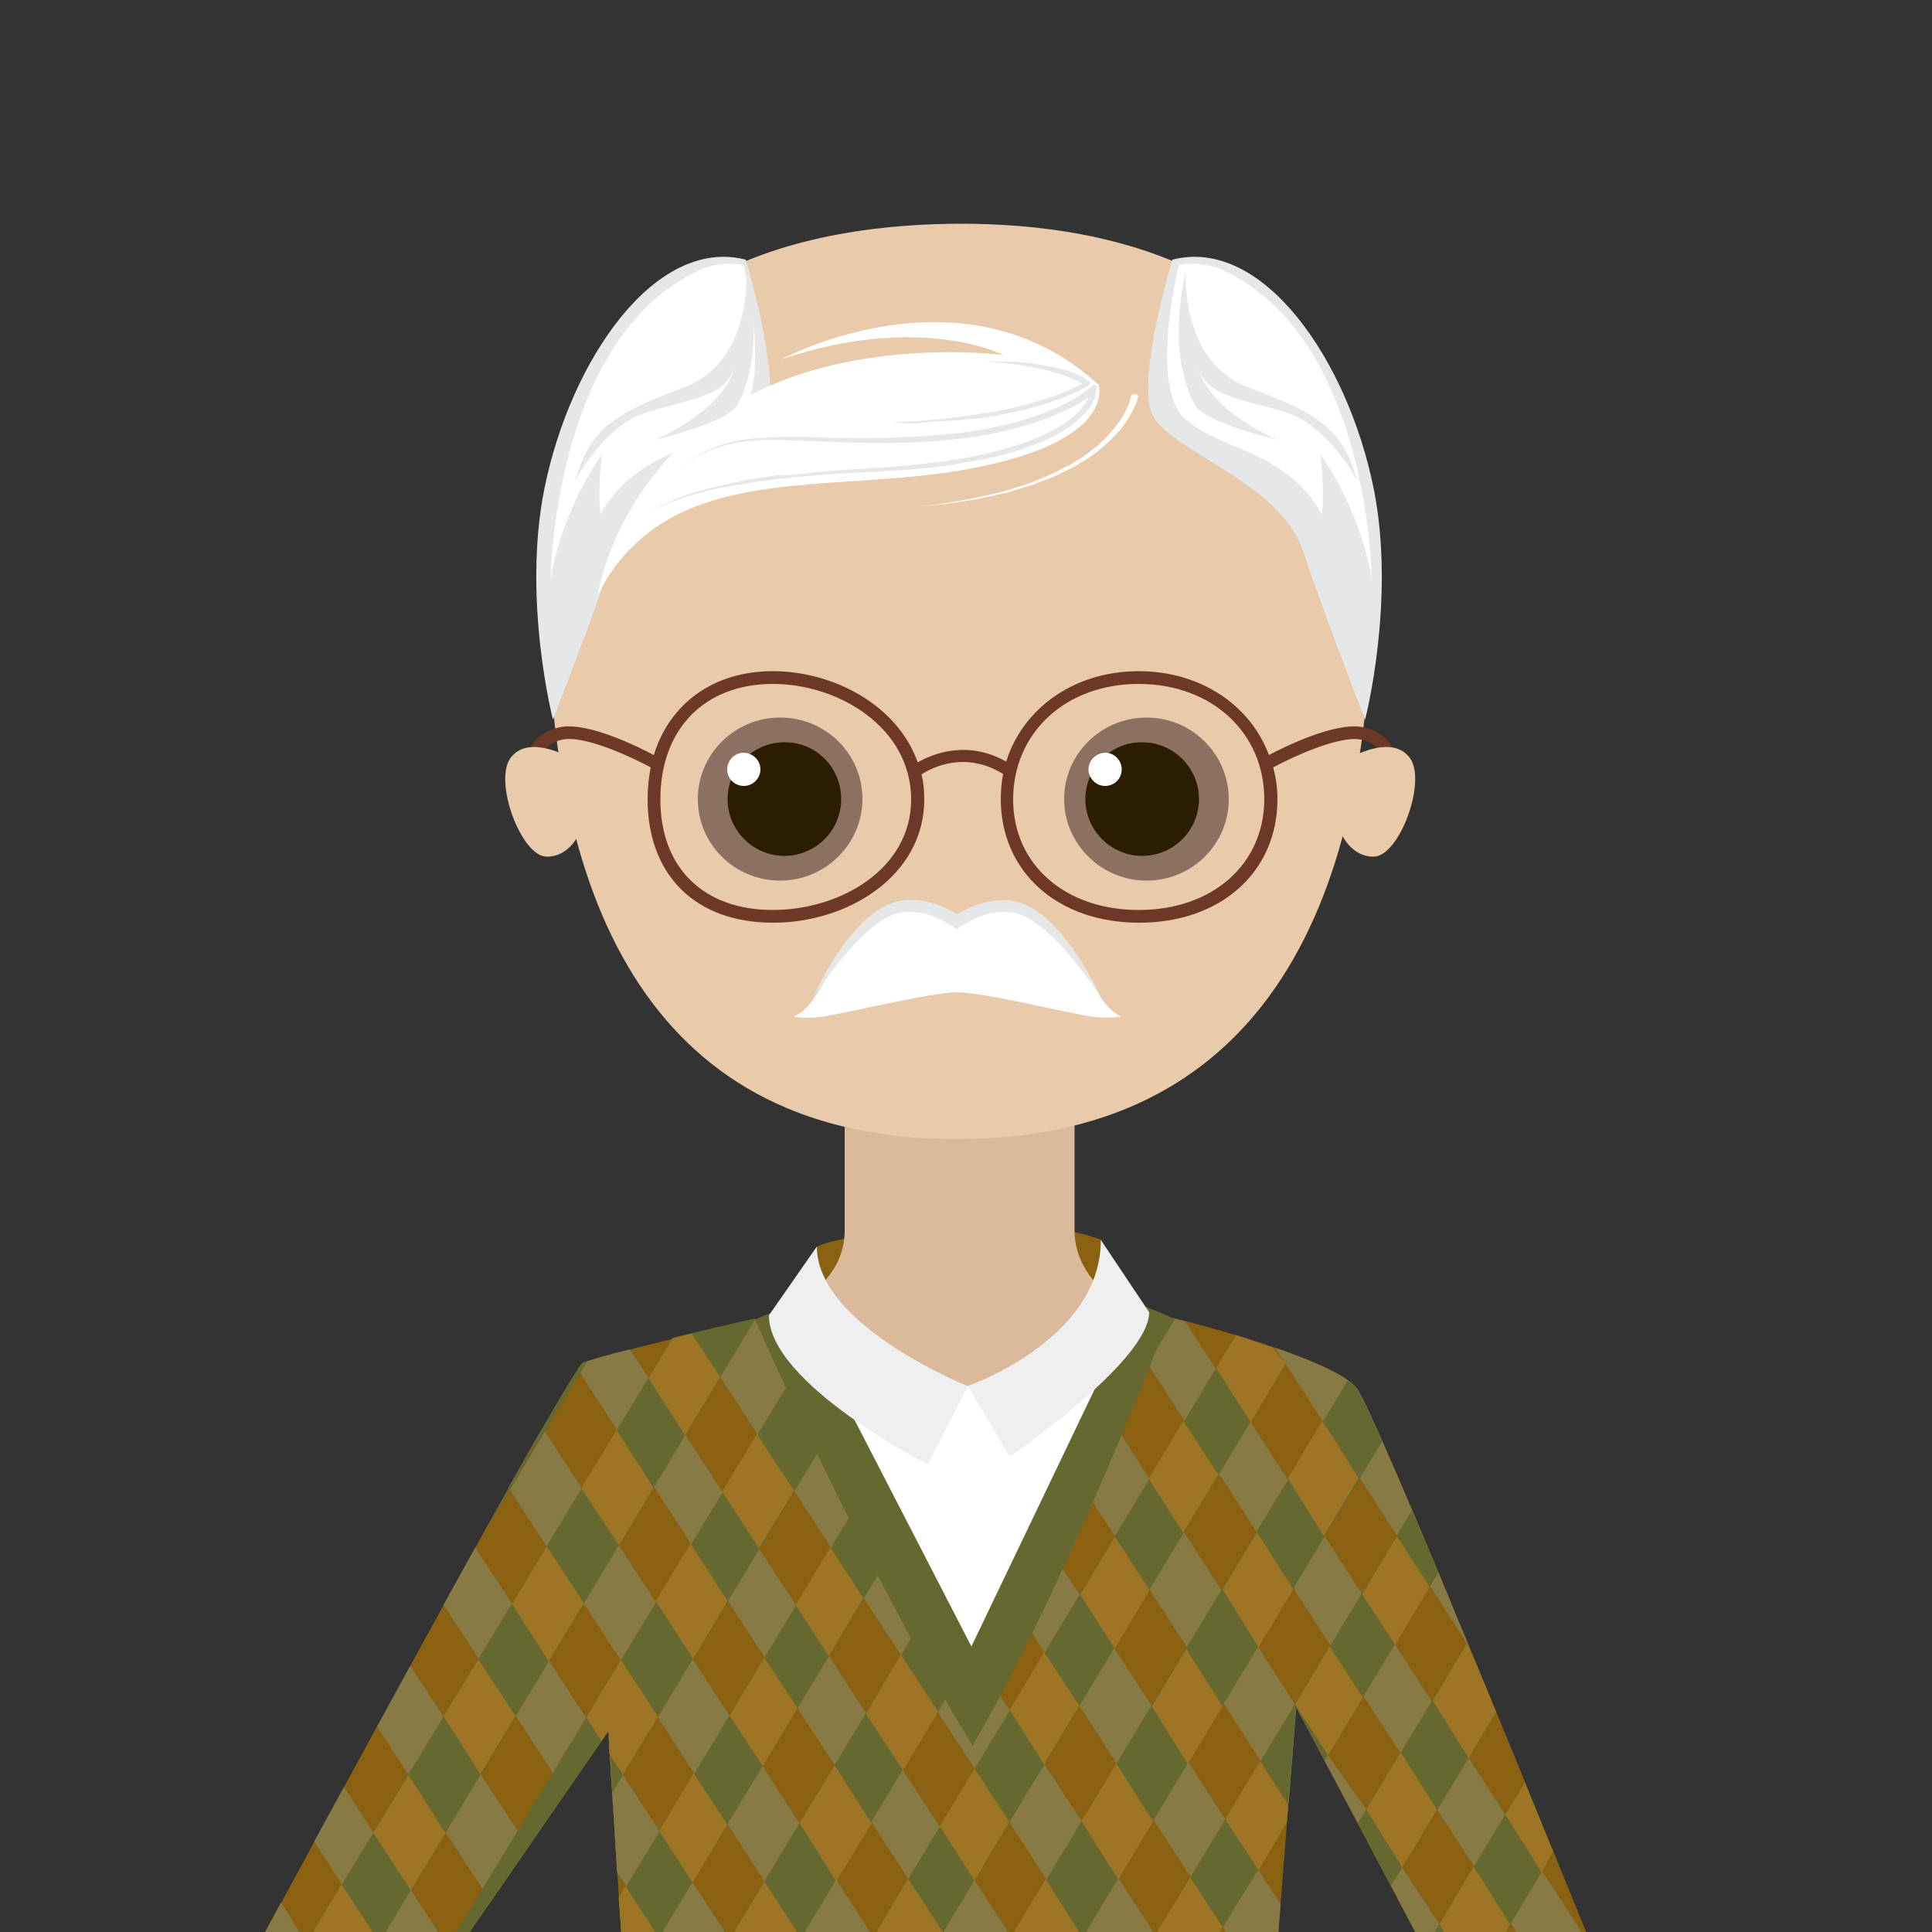 <?xml version="1.0" encoding="utf-8"?>
<!-- Generator: Adobe Illustrator 24.3.0, SVG Export Plug-In . SVG Version: 6.00 Build 0)  -->
<svg version="1.1" xmlns="http://www.w3.org/2000/svg" xmlns:xlink="http://www.w3.org/1999/xlink" x="0px" y="0px"
	 viewBox="0 0 500 500" style="enable-background:new 0 0 500 500;" xml:space="preserve">
<rect x="0" y="0" width="500" height="500" fill="#333333" stroke="none"/>
<style type="text/css">
	.st0{fill:#8A6111;}
	.st1{fill:#DBBA9C;}
	.st2{fill:#E9CBAC;}
	.st3{fill:#8C7163;}
	.st4{fill:#2A1D01;}
	.st5{fill:#FFFFFF;}
	.st6{fill:#E6E7E8;}
	.st7{fill:#877A45;}
	.st8{fill:#65682F;}
	.st9{fill:#9E7525;}
	.st10{fill:#6D3926;}
	.st11{fill:#EFEFF0;}
	.st12{display:none;}
	.st13{display:inline;fill:none;stroke:#231F20;stroke-width:0.5;stroke-miterlimit:10;}
</style>
<g id="Layer_5">
</g>
<g id="Layer_2">
</g>
<g id="Layer_4">
</g>
<g id="Layer_1">
	<g>
		<path class="st0" d="M213.4,355c0,0-5.7-29.6-1.8-32.4c3.9-2.8,52.4-10,73.5-1.7l2.5,34l-64.8,29.3L213.4,355z"/>
		<path class="st1" d="M352.7,376.6c0,0-3.5-15.3-28-23.4c-24.5-8.2-46.6-17.4-46.6-34.8c0-17.4,0-45.8,0-45.8h-29.7h-0.1h-29.7
			c0,0,0,28.4,0,45.8c0,17.4-22,25.7-46.4,33.8c-24.5,8.1-27.6,23.3-27.6,23.3S230.1,401.8,352.7,376.6z"/>
		<path class="st0" d="M116.7,502h3.5l37.2-54c0,0,1.6,25.8,3.5,54h169.8c2.4-31.1,4.7-60.3,4.7-60.3l31.9,60.3h2.6h18.6h22.8
			c-24.1-59.4-56-137.1-60.1-142.6c-6.6-8.9-53.6-19.8-53.6-19.8L282,360.2l-30.5,71.6l-33.1-66.9l-20.4-24c0,0-42.7,9.7-47.2,11.9
			c-2.8,1.4-49.9,87.6-83.2,149.2"/>
		<path class="st2" d="M354.9,152.4c0,84.8-30.1,142.4-107.4,142.4c-77.3,0-105.9-58.5-105.9-143.3c0-84.8,72-93.6,107.3-93.6
			S354.9,67.6,354.9,152.4z"/>
		<path class="st3" d="M223.2,206.8c0,11.6-9.6,21.1-21.3,21.1c-11.8,0-21.3-9.4-21.3-21.1c0-11.6,9.5-21.1,21.3-21.1
			C213.7,185.7,223.2,195.1,223.2,206.8z"/>
		<path class="st4" d="M217.7,206.8c0,8.1-6.6,14.7-14.7,14.7c-8.1,0-14.7-6.6-14.7-14.7c0-8.1,6.6-14.7,14.7-14.7
			C211.1,192,217.7,198.6,217.7,206.8z"/>
		<path class="st5" d="M196.8,199.1c0,2.3-1.9,4.3-4.3,4.3c-2.4,0-4.3-1.9-4.3-4.3c0-2.3,1.9-4.3,4.3-4.3
			C194.9,194.9,196.8,196.8,196.8,199.1z"/>
		<path class="st3" d="M275.4,206.8c0,11.6,9.6,21.1,21.3,21.1c11.8,0,21.3-9.4,21.3-21.1c0-11.6-9.5-21.1-21.3-21.1
			C285,185.7,275.4,195.1,275.4,206.8z"/>
		<path class="st4" d="M280.9,206.8c0,8.1,6.6,14.7,14.7,14.7c8.1,0,14.7-6.6,14.7-14.7c0-8.1-6.6-14.7-14.7-14.7
			C287.5,192,280.9,198.6,280.9,206.8z"/>
		<path class="st5" d="M281.7,199.1c0,2.3,1.9,4.3,4.3,4.3c2.4,0,4.3-1.9,4.3-4.3c0-2.3-1.9-4.3-4.3-4.3
			C283.6,194.9,281.7,196.8,281.7,199.1z"/>
		<path class="st5" d="M285,258.3c-1.4-2.1-9.6-17.3-19-22.1c-8.5-4.4-18.1,1.4-18.1,1.4h-0.1c0,0-9.7-5.8-18.1-1.4
			c-9.3,4.9-17.6,20-19,22.1c-2.4,3.7-5.3,4.8-5.3,4.8s2.7,0.6,6.8,0.1c5.3-0.6,28.5-6.4,35.6-6.4s30.4,5.9,35.6,6.4
			c4.1,0.4,6.8-0.1,6.8-0.1S287.4,262,285,258.3z"/>
		<path class="st6" d="M282.2,252.8c-1-1.8-2.1-3.5-3.2-5.3c-2.3-3.4-4.8-6.7-8-9.6c-0.8-0.7-1.6-1.4-2.5-2
			c-0.5-0.3-0.9-0.6-1.4-0.9l-0.4-0.2l-0.1-0.1l-0.1-0.1l-0.2-0.1c-0.2-0.1-0.4-0.2-0.7-0.3c-1.1-0.5-2.2-0.8-3.3-1
			c-1.1-0.2-2.2-0.3-3.4-0.2c-2.2,0.1-4.4,0.6-6.4,1.3c-1,0.4-2,0.8-3,1.3c-0.6,0.3-1.3,0.7-1.9,1c-0.6-0.4-1.2-0.7-1.9-1.1
			c-1-0.5-1.9-0.9-3-1.3c-2-0.7-4.2-1.3-6.4-1.3c-2.2-0.1-4.5,0.3-6.6,1.3c-1.1,0.5-1.9,1-2.9,1.6c-0.9,0.6-1.7,1.3-2.5,2
			c-3.1,2.8-5.7,6.1-7.9,9.5c-1.1,1.7-2.2,3.5-3.2,5.3c-1,1.8-1.9,3.6-2.8,5.4c2.4-3.3,4.7-6.6,7.3-9.7c1.3-1.6,2.6-3.1,4-4.5
			c1.4-1.4,2.8-2.8,4.3-4c0.8-0.6,1.6-1.2,2.4-1.7c0.8-0.5,1.7-1,2.5-1.3c1.7-0.7,3.5-0.9,5.3-0.8c1.8,0.1,3.7,0.5,5.4,1.2
			c0.9,0.3,1.8,0.7,2.6,1.2c0.8,0.4,1.7,0.9,2.4,1.4l1,0.7l1-0.7c0.7-0.5,1.6-1,2.4-1.4c0.9-0.4,1.7-0.8,2.6-1.2
			c1.8-0.7,3.6-1.1,5.5-1.2c0.9-0.1,1.8,0,2.7,0.1c0.9,0.1,1.8,0.4,2.6,0.7c0.2,0.1,0.5,0.2,0.7,0.3l0.2,0.1c0,0,0.1,0,0,0l0.1,0
			l0.3,0.2c0.4,0.2,0.8,0.5,1.2,0.7c0.8,0.5,1.6,1.1,2.4,1.7c1.5,1.2,3,2.6,4.4,4c1.4,1.4,2.7,3,4,4.5c2.6,3.1,4.9,6.4,7.3,9.8
			C284.1,256.5,283.2,254.6,282.2,252.8z"/>
		<g>
			<path class="st7" d="M114.6,501.9L89,462.5c-2.6,4.7-5.1,9.4-7.7,14.1l16.4,25.3"/>
			<path class="st7" d="M127,492.1l9.7-14l-30.5-47c-2.8,5.2-5.7,10.4-8.6,15.7L127,492.1z"/>
			<path class="st7" d="M78.8,502l-6.1-9.6c-1.8,3.3-3.5,6.5-5.2,9.6"/>
			<path class="st7" d="M410.6,502l-103.9-160c-5.4-1.4-9.1-2.3-9.1-2.3l-4.6,7.1L393.8,502"/>
			<path class="st7" d="M283.6,361.2l-5.9,9.1l-2.7,6.4l58.5,90.1c1.2-14.9,2-25.2,2-25.2"/>
			<path class="st7" d="M262.2,502l-99.2-152.8c-6,1.5-10.8,2.9-12.2,3.5c-0.2,0.1-0.7,0.7-1.3,1.6L245.3,502"/>
			<path class="st7" d="M123,400.5c-2.6,4.7-5.4,9.7-8.2,14.8l31.6,48.6l9.2-13.3L123,400.5z"/>
			<path class="st7" d="M330.7,502c0.2-3.1,0.5-6.2,0.7-9.2l-63.9-98.4l-7.4,17.5l58.5,90"/>
			<path class="st7" d="M299.7,501.9l-47.1-72.6l-1.1,2.5l-8.8-17.6l-47.2-72.7c-3.3,0.8-9.5,2.2-16.3,3.8l101.8,156.7"/>
			<path class="st7" d="M330,348.8l50.2,77.3c-14.5-35-26.6-63.5-29-66.7C348.5,355.9,339.7,352.2,330,348.8z"/>
			<path class="st7" d="M226.5,502l-86.1-132.5c-2.6,4.5-5.5,9.7-8.8,15.5L207.7,502"/>
			<path class="st7" d="M188.8,501.9l-31-47.8c0.4,6.5,1.1,17.5,1.9,30.4l11.3,17.4"/>
		</g>
		<path class="st8" d="M195.4,341.5c0,0,28,63.9,56.3,110.3c25.7-44.4,50.9-111.1,50.9-111.1l-16.6-6.9l-28.5,37.6l-21.9-8.9
			L201.3,339L195.4,341.5z"/>
		<g>
			<path class="st8" d="M170.1,502.2l62.5-103.5l1.3-2.2l-7.4-15l-2.4,4l-63.9,105.8c0.2,3.5,0.5,7,0.7,10.6"/>
			<polyline class="st8" points="207.1,501.9 250.6,430 242.3,413.2 188.8,501.8 			"/>
			<path class="st8" d="M98.6,502l97-160.8c-4.2,0.9-12.8,2.9-21.5,5L80,501.7"/>
			<path class="st8" d="M304.1,341.3c-4-1-6.6-1.6-6.6-1.6l-19.9,30.7l-21.3,50.1L304.1,341.3z"/>
			<path class="st8" d="M279.9,501.9L357.7,373c-3.3-7.5-5.7-12.4-6.6-13.6c-0.5-0.7-1.3-1.4-2.3-2.1L261.4,502"/>
			<path class="st8" d="M120.2,502l37.3-54c0,0,0.4,6.2,1,15.8l56.2-92.9l-9.4-14.9L116.9,502"/>
			<path class="st8" d="M314.5,502l18.5-30.2c1.4-17.4,2.4-30,2.4-30l7.4,13.9l29.4-48.7c-2.4-5.7-4.7-11.1-6.8-16.1l-67.1,111.1"/>
			<path class="st8" d="M152,352.3c-0.5,0.2-1,0.4-1.2,0.5c-1.3,0.7-12.2,19.7-26.8,46L152,352.3z"/>
			<path class="st8" d="M351.4,471.9l8.6,16.3l27.2-45c-2.5-6.2-5-12.2-7.5-18.1L351.4,471.9z"/>
			<path class="st8" d="M370,502l24.6-40.8c2.5,6.1,5,12.2,7.4,18.2L388.5,502"/>
		</g>
		<line class="st9" x1="280.8" y1="353" x2="280.7" y2="350.7"/>
		<path class="st5" d="M207.6,341.2c0,0,18.7,17.2,43,17.5c13,0.2,42-18.6,42-18.6l-41.2,86L207.6,341.2z"/>
		<path class="st10" d="M359.9,192.8c-1.6-2.4-4-4-7.1-4.6c-7.3-1.5-20.8,5.3-24.4,7.2c-4.8-12.9-17.7-21.7-33.7-21.7
			c-16.7,0-30,9.6-34.3,23.4c-10.1-5.7-19.1-2-22.9,0.2c-5.2-14.8-21.8-23.6-37.5-23.6c-15.4,0-26.7,8.4-30.8,21.7
			c-3.6-1.9-17-8.7-24.3-7.2c-3.2,0.7-5.6,2.2-7.1,4.6c-2.9,4.5-1.7,10.4-1.6,10.6l3.2-0.7c0,0-1-4.8,1.2-8.1c1.1-1.7,2.7-2.7,5-3.2
			c5.8-1.2,18.4,4.8,22.8,7.2c-0.5,2.6-0.8,5.3-0.8,8.2c0,19.7,12.4,32,32.5,32c19.2,0,39.1-12,39.1-32c0-2.2-0.2-4.3-0.7-6.4
			c2.6-1.7,11.2-6.2,21.1-0.1c-0.4,2.1-0.6,4.2-0.6,6.5c0,18.8,14.7,32,35.8,32s35.8-13.1,35.8-32c0-2.9-0.4-5.6-1.1-8.2
			c4.6-2.5,16.9-8.3,22.7-7.2c2.3,0.5,4,1.5,5,3.2c2.2,3.3,1.2,8.1,1.2,8.1l3.2,0.7C361.6,203.2,362.8,197.3,359.9,192.8z
			 M200,235.5c-18,0-29.1-11-29.1-28.6c0-18.2,11.4-29.9,29.1-29.9c17.2,0,35.8,11.4,35.8,29.9C235.8,224.8,217.6,235.5,200,235.5z
			 M294.7,235.5c-19.1,0-32.5-11.8-32.5-28.6c0-17.3,13.6-29.9,32.5-29.9s32.5,12.6,32.5,29.9C327.1,223.7,313.8,235.5,294.7,235.5z
			"/>
		<path class="st2" d="M146.5,195.6c0,0-10-5.5-14.4,0.6c-4.4,6.1,2.8,25.5,9.4,25.5c6.6,0,8.9-7.2,8.9-7.2L146.5,195.6z"/>
		<path class="st2" d="M350.5,195.6c0,0,10-5.5,14.4,0.6c4.4,6.1-2.8,25.5-9.4,25.5c-6.6,0-8.9-7.2-8.9-7.2L350.5,195.6z"/>
		<path class="st6" d="M193,67.2c0,0,8.9,29.3,5.5,39.3s-33.2,17.7-39.3,36s-16.1,43.7-16.1,43.7s-8-31-2.2-59.8
			C147.7,92.9,169.7,61.2,193,67.2z"/>
		<path class="st6" d="M303.4,67.2c0,0-8.9,29.3-5.5,39.3s33.2,17.7,39.3,36s16.1,43.7,16.1,43.7s8-31,2.2-59.8
			C348.7,92.9,326.7,61.2,303.4,67.2z"/>
		<path class="st5" d="M284.3,99.6c0,0,5,14.4-32.7,21.6c-37.6,7.2-78.6-2.8-96.9,32.7c0,0,4.4-29.9,34.3-48.7s70.8-13.3,70.8-13.3
			s-21.6-11.1-57.6,1.1C202.4,92.9,249.4,67.5,284.3,99.6z"/>
		<path class="st5" d="M294.5,102.8c0,0,0,0.2-0.2,0.8c-0.2,0.5-0.4,1.3-0.9,2.1c-0.4,0.9-1,1.9-1.7,3.1c-0.8,1.1-1.6,2.4-2.8,3.5
			c-1.1,1.3-2.4,2.4-3.8,3.7c-1.5,1.1-3,2.4-4.8,3.4c-0.9,0.5-1.8,1.1-2.7,1.6c-0.9,0.5-1.9,0.9-2.9,1.4c-1.9,1-3.9,1.7-6,2.5
			c-2,0.9-4.1,1.3-6.1,2c-2,0.7-4.1,1-6.1,1.5c-2,0.4-3.9,0.9-5.7,1.1c-1.8,0.3-3.6,0.5-5.2,0.8c-1.6,0.3-3.1,0.3-4.4,0.5
			c-1.3,0.1-2.4,0.2-3.4,0.3c-1.9,0.2-3,0.3-3,0.3s1.1-0.1,2.9-0.3c0.9-0.1,2.1-0.2,3.4-0.4c1.3-0.2,2.8-0.2,4.4-0.6
			c1.6-0.3,3.3-0.6,5.1-0.9c1.8-0.3,3.7-0.8,5.7-1.2c2-0.5,4-0.9,6-1.6c2-0.7,4.1-1.2,6-2.1c2-0.8,4-1.6,5.8-2.6
			c0.9-0.5,1.9-1,2.8-1.4c0.9-0.6,1.7-1.1,2.6-1.6c1.7-1,3.1-2.3,4.6-3.4c1.3-1.3,2.6-2.4,3.6-3.7c1.1-1.2,1.9-2.4,2.6-3.4
			c0.6-1.1,1.2-2.1,1.5-2.9c0.4-0.8,0.6-1.5,0.7-1.9c0.1-0.4,0.2-0.7,0.2-0.7c0.1-0.5,0.5-0.8,1-0.7
			C294.3,101.9,294.6,102.3,294.5,102.8C294.5,102.7,294.5,102.8,294.5,102.8L294.5,102.8z"/>
		<path class="st5" d="M305.1,68.6c0,0-7.9,31.5,1.7,39.9c9.5,8.3,25.7,7.9,35.3,24.5c0,0,0.8-6.2-0.4-15.4c0,0,10,13.3,13.3,32
			c0,0-0.7-62.5-38.6-79.7C312.6,68.1,307.5,68,305.1,68.6z"/>
		<path class="st5" d="M192.4,68.6c0,0,7.9,31.5-1.7,39.9s-25.7,7.9-35.3,24.5c0,0-0.8-6.2,0.4-15.4c0,0-10,13.3-13.3,32
			c0,0,0.7-62.5,38.6-79.7C184.9,68.1,189.9,68,192.4,68.6z"/>
		<path class="st6" d="M193.2,70c0,0,1.7,23.5-16.1,30.2s-24.4,10.5-28.2,24.1c0,0,7.2-13.6,17.4-17.2s20.8-3.9,23.5-11.3
			c0,0-1.9,9.7-20.2,18c0,0,18.8-4.4,21.3-9.1C193.5,99.9,197.4,89.1,193.2,70z"/>
		<path class="st6" d="M306.9,70c0,0-1.7,23.5,16.1,30.2s24.4,10.5,28.2,24.1c0,0-7.2-13.6-17.4-17.2s-20.8-3.9-23.5-11.3
			c0,0,1.9,9.7,20.2,18c0,0-18.8-4.4-21.3-9.1C306.6,99.9,302.7,89.1,306.9,70z"/>
		<polyline class="st8" points="232.9,501.6 225.5,502.1 319.9,345.5 329.4,348.8 332.7,352.9 243,501.9 		"/>
		<g>
			<path class="st6" d="M283.8,99.8c-0.3-0.3-0.8-0.3-1.1,0l-0.1,0.1c-1.6,1.4-3.6,2.7-5.5,3.8c-2,1.1-4.1,2-6.2,2.9
				c-2.1,0.8-4.3,1.6-6.5,2.2c-1.1,0.4-2.2,0.6-3.3,0.9c-1.1,0.3-2.2,0.5-3.4,0.8c-2.2,0.5-4.5,0.9-6.8,1.2
				c-2.3,0.4-4.6,0.5-6.9,0.8c-2.3,0.1-4.6,0.4-6.9,0.5c-2.3,0.1-4.6,0.2-6.9,0.3c-4.6,0.1-9.3,0.1-13.9,0
				c-4.6-0.1-9.3-0.3-13.9-0.2c-4.6,0.1-9.3,0.3-13.9,1.5c-4.5,1.2-8.7,3.4-12.4,6.2c3.8-2.7,8-4.8,12.5-5.8
				c4.5-1.1,9.1-1.2,13.8-1.1c4.6,0.1,9.3,0.3,13.9,0.5c4.6,0.2,9.3,0.2,13.9,0.2c4.6,0,9.3-0.2,13.9-0.6c2.3-0.3,4.6-0.4,6.9-0.8
				c2.3-0.3,4.6-0.7,6.9-1.2c1.1-0.2,2.3-0.5,3.4-0.8c1.1-0.3,2.3-0.5,3.4-0.9c2.3-0.6,4.5-1.4,6.7-2.2c2.2-0.9,4.3-1.8,6.4-2.9
				c1.4-0.8,2.7-1.5,3.9-2.4c-0.2,0.4-0.3,0.7-0.5,1.1c-0.6,1-1.4,2-2.3,2.9c-1.8,1.7-3.9,3.2-6.1,4.4c-4.5,2.4-9.3,4.1-14.3,5.4
				c-5,1.3-10,2.2-15.1,2.9c-2.6,0.3-5.1,0.6-7.7,0.9c-2.6,0.2-5.1,0.5-7.7,0.6l-7.7,0.5c-2.6,0.2-5.2,0.3-7.7,0.6
				c-2.6,0.2-5.2,0.5-7.7,0.8L201,123l-3.8,0.6c-2.6,0.3-5.1,0.9-7.7,1.4c-2.5,0.6-5.1,1.1-7.6,1.8c-2.5,0.7-5,1.5-7.4,2.5
				c-2.4,1-4.8,2.2-6.6,4.1c1.8-1.8,4.3-2.9,6.7-3.8c2.4-0.9,4.9-1.7,7.4-2.3c2.5-0.7,5-1.1,7.6-1.6c2.5-0.4,5.1-0.9,7.6-1.2
				l3.8-0.5l3.9-0.4c2.6-0.3,5.1-0.5,7.7-0.7c2.6-0.2,5.1-0.4,7.7-0.5l7.7-0.4c2.6-0.1,5.2-0.3,7.8-0.5c2.6-0.2,5.2-0.5,7.7-0.8
				c5.1-0.7,10.3-1.6,15.3-2.8c5-1.3,10-2.9,14.7-5.4c2.3-1.3,4.5-2.8,6.5-4.7c1-0.9,1.8-2,2.5-3.2c0.7-1.2,1.3-2.4,1.3-4.1
				C284,100.2,283.9,100,283.8,99.8z"/>
			<path class="st6" d="M243.9,109c2.2-0.2,4.4-0.2,6.5-0.5l3.3-0.3l3.2-0.5c1.1-0.2,2.2-0.3,3.2-0.6c1.1-0.2,2.2-0.4,3.2-0.6
				l3.2-0.8l3.2-0.9c2.1-0.7,4.2-1.4,6.2-2.2c1-0.4,2-0.9,3-1.3c1-0.5,2-1,2.9-1.6l0,0c0.1-0.1,0.2-0.1,0.2-0.2
				c0.2-0.3,0.1-0.8-0.3-1l-1.5-0.9c-0.5-0.3-1.1-0.5-1.6-0.8c-0.5-0.3-1.1-0.5-1.6-0.6c-0.5-0.2-1.1-0.4-1.6-0.5
				c-1.1-0.3-2.2-0.6-3.3-0.8c-1.1-0.2-2.2-0.4-3.4-0.6c-2.3-0.4-4.5-0.6-6.8-0.7c-2.3-0.1-4.5-0.1-6.8,0c2.3,0.1,4.5,0.3,6.8,0.6
				c1.1,0.1,2.2,0.3,3.4,0.5c1.1,0.2,2.2,0.4,3.3,0.6c1.1,0.2,2.2,0.5,3.3,0.8c1.1,0.3,2.2,0.6,3.2,1c0.5,0.2,1,0.4,1.6,0.6
				c0.5,0.2,1,0.4,1.5,0.7c0.5,0.2,1,0.4,1.5,0.7l0.3,0.2c-0.6,0.3-1.2,0.6-1.7,0.9c-1,0.4-1.9,0.9-2.9,1.3c-2,0.8-4,1.5-6.1,2.1
				l-3.1,0.9l-3.1,0.8c-1,0.3-2.1,0.5-3.2,0.7c-1.1,0.2-2.1,0.4-3.2,0.6c-2.1,0.4-4.3,0.7-6.4,1c-2.1,0.3-4.3,0.5-6.4,0.8l-6.5,0.6
				c-2.2,0.1-4.3,0.2-6.5,0.4c2.2,0.1,4.3,0.1,6.5,0.2C239.6,109.1,241.8,109.1,243.9,109z"/>
		</g>
		<g>
			<polygon class="st9" points="242.8,443 233.1,428.2 224.1,443.6 233.7,458.1 			"/>
			<polygon class="st9" points="205.5,385.8 195.9,371.1 186.9,386 196.4,400.7 			"/>
			<polygon class="st9" points="178.7,399.5 169.7,414.3 179.4,429.3 188.3,414.3 			"/>
			<polygon class="st9" points="170.3,444.3 160.7,429.6 151.7,444.5 155.7,450.6 157.5,447.9 157.7,453.9 161.2,459.2 			"/>
			<polygon class="st9" points="225.6,471.9 216,456.9 206.9,471.8 216.4,486.9 			"/>
			<polyline class="st9" points="207.3,502.1 207.5,501.8 197.8,487 188.8,501.9 			"/>
			<polygon class="st9" points="197.8,429 188.8,444 197.4,457.1 206.4,442.1 			"/>
			<polygon class="st9" points="188.2,472.2 179.5,458.9 170.6,473.9 179.3,487.2 			"/>
			<polyline class="st9" points="170.1,501.9 170.4,501.3 161.9,488.1 160.1,491.1 160.9,502 			"/>
			<polyline class="st9" points="243,501.9 244.1,500.1 235,486.2 226.1,501.2 226.6,501.9 			"/>
			<polygon class="st9" points="261.2,471.5 252.2,457.7 243.2,472.6 252.2,486.7 			"/>
			<polygon class="st9" points="279.3,441.4 270.2,427.6 261.3,442.5 270.2,456.6 			"/>
			<polygon class="st9" points="297.5,411.5 288.5,397.7 279.6,412.7 288.5,426.7 			"/>
			<polygon class="st9" points="315.3,381.6 306.2,367.7 297.3,382.7 306.2,396.7 			"/>
			<polygon class="st9" points="332.7,352.9 329.4,348.8 319.9,345.5 314.7,354 323.7,368.1 			"/>
			<polyline class="st9" points="279.4,502 280,501.1 270.6,486.3 261.7,501.1 262.1,501.8 			"/>
			<polygon class="st9" points="298.1,441.6 307.4,456.6 316.4,441.6 307,426.8 			"/>
			<polygon class="st9" points="316.4,411.3 325.7,426.3 334.7,411.3 325.3,396.5 			"/>
			<polygon class="st9" points="351.6,382.5 342.2,367.7 333.3,382.6 342.6,397.5 			"/>
			<polygon class="st9" points="298.4,471.4 288.9,456.4 279.9,471.3 289.4,486.4 			"/>
			<polyline class="st9" points="314.5,502 316.4,498.7 308,485.9 299,500.7 299.7,501.9 			"/>
			<polygon class="st9" points="335.2,441.1 343.7,454.3 352.7,439.3 344.1,426.1 			"/>
			<polygon class="st9" points="370,410.7 361.5,397.6 352.5,412.6 361.1,425.7 			"/>
			<polygon class="st9" points="223.4,413.6 214.9,400.4 205.9,415.4 214.5,428.6 			"/>
			<polygon class="st9" points="186.4,356.4 179,345.1 174,346.4 167.8,356.7 177.3,371.4 			"/>
			<polygon class="st9" points="169.1,385 159.6,370.1 150.4,385.1 160.2,399.9 			"/>
			<polygon class="st9" points="132.5,415.1 142,429.9 151.1,414.9 141.5,400.2 			"/>
			<polygon class="st9" points="114.8,444.2 124.3,459.1 133.4,444.1 123.8,429.4 			"/>
			<polygon class="st9" points="96.6,474.3 106.3,489.2 115.3,474.4 105.7,459.4 			"/>
			<polyline class="st9" points="97.7,501.9 88.4,487.7 79.8,502 			"/>
			<polygon class="st9" points="353.6,468.3 362.9,483.3 371.9,468.3 362.5,453.5 			"/>
			<polygon class="st9" points="382.4,431.5 379.7,425.2 370.8,440.1 380.1,455 387.2,443 			"/>
			<polyline class="st9" points="388.5,501.9 390.8,498 381.4,483.1 372.5,498 375,501.9 			"/>
			<polygon class="st9" points="394.6,461.4 389.6,469.6 399,484.6 401.9,479.1 			"/>
			<polygon class="st9" points="317.1,470.8 325.7,484 333,471.7 333.4,467.1 326.1,455.8 			"/>
		</g>
		<path class="st7" d="M362.9,483.3"/>
		<polygon class="st7" points="372.5,498 369.9,501.8 367.3,502 360,488 362.9,483.3 		"/>
		<polygon class="st7" points="343.7,454.3 353.6,468.3 351.4,471.8 342.7,455.5 		"/>
		<path class="st11" d="M211.4,322.6c0,20.5,39,36.1,39,36.1s34.5-11.8,34.5-37.8l12.5,18.7c0,12.7-36.1,37.4-36.1,37.4l-10.8-18.3
			l-10.4,20.3c0,0-41.1-20.9-41.1-38.6L211.4,322.6z"/>
	</g>
</g>
<g id="Layer_3">
</g>
<g id="BEELD">
</g>
<g id="Layer_7" class="st12">
	<line class="st13" x1="-394.5" y1="572.2" x2="-394.5" y2="1602.8"/>
</g>
</svg>
